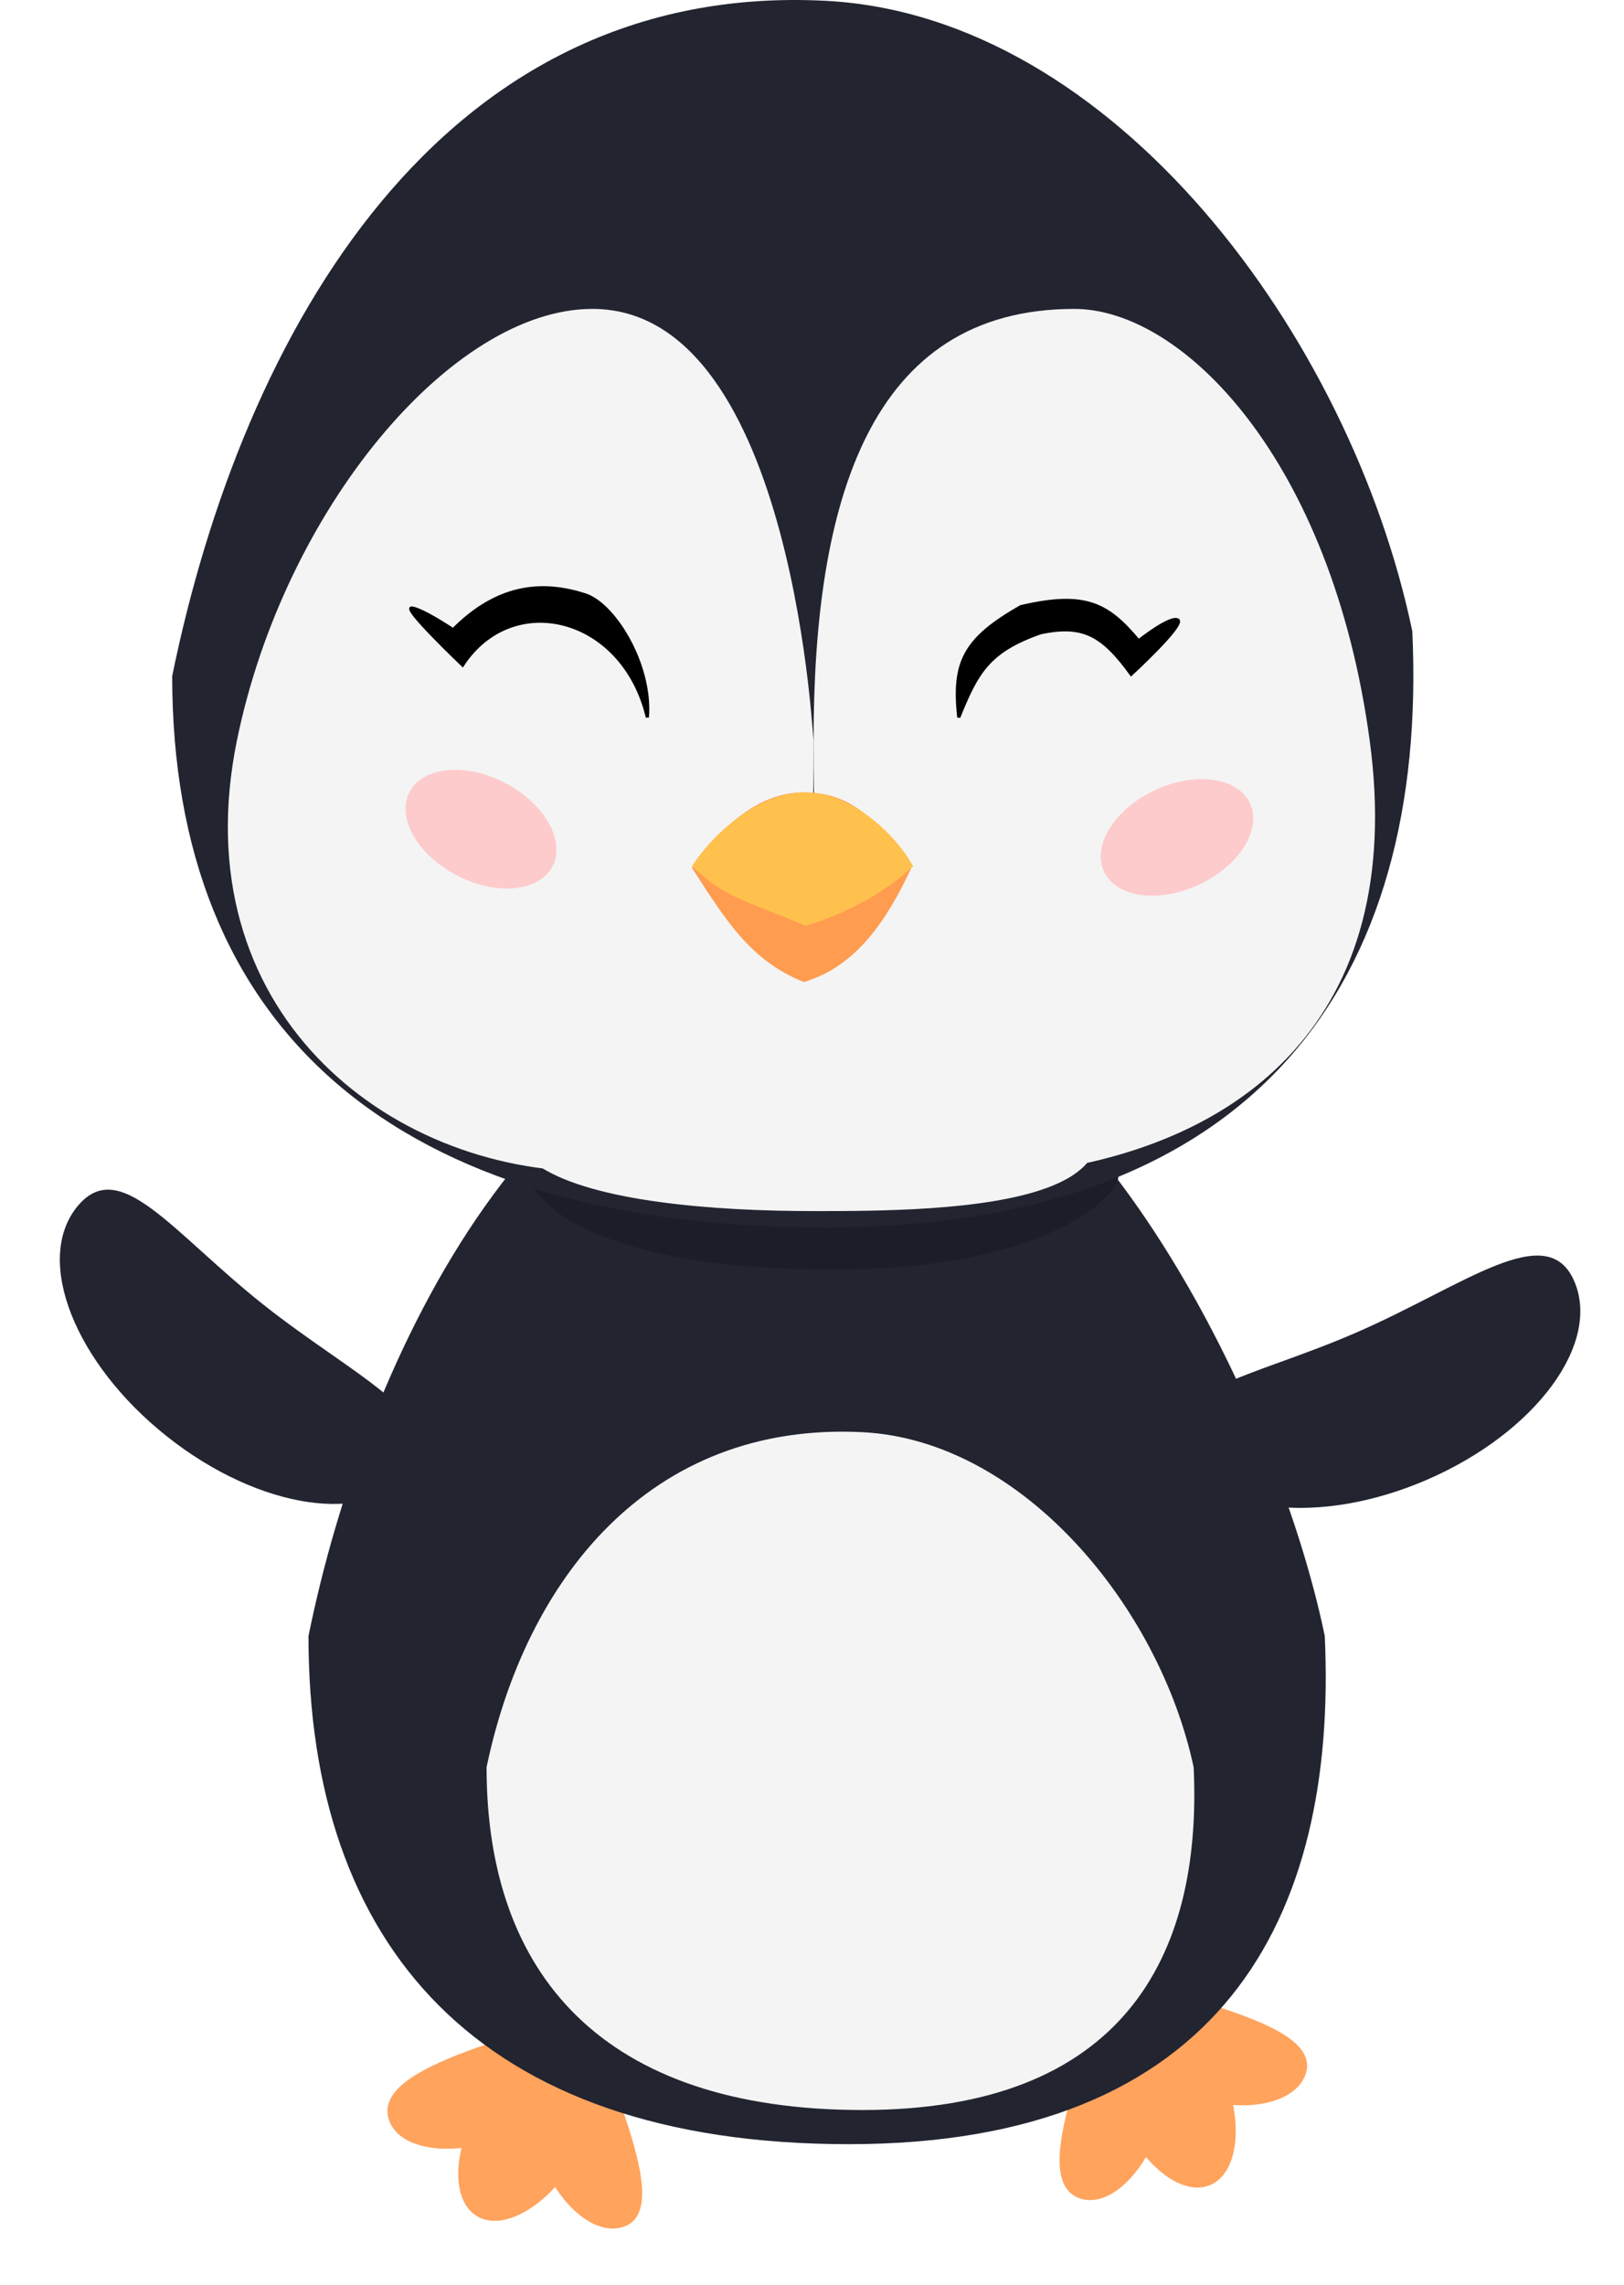 <svg width="514" height="723" viewBox="0 0 514 723" fill="none" xmlns="http://www.w3.org/2000/svg">
<path d="M177.242 644.649C186.727 641.467 192.13 652.872 197.69 669.448C203.25 686.024 206.863 701.493 197.377 704.675C187.891 707.857 175.695 696.999 170.134 680.423C164.574 663.848 167.756 647.831 177.242 644.649Z" fill="#FFA35D"/>
<path d="M182.557 649.091C185.946 658.199 175.411 670.526 159.026 676.624C142.641 682.723 126.61 680.283 123.22 671.176C119.83 662.068 131.487 655.19 147.872 649.091C164.257 642.993 179.167 639.984 182.557 649.091Z" fill="#FFA35D"/>
<ellipse cx="167.209" cy="674.149" rx="31.657" ry="17.596" transform="rotate(-59.157 167.209 674.149)" fill="#FFA35D"/>
<path d="M353.078 636.636C356.169 627.12 368.549 629.569 385.177 634.97C401.806 640.37 416.386 646.677 413.295 656.192C410.205 665.708 394.22 669.044 377.591 663.644C360.963 658.243 349.988 646.152 353.078 636.636Z" fill="#FFA35D"/>
<path d="M359.812 635.01C369.147 637.708 372.78 653.512 367.926 670.308C363.071 687.104 351.568 698.532 342.232 695.834C332.896 693.135 334.309 679.675 339.163 662.879C344.018 646.083 350.476 632.312 359.812 635.01Z" fill="#FFA35D"/>
<ellipse cx="370.809" cy="662.259" rx="31.657" ry="17.596" transform="rotate(-112.622 370.809 662.259)" fill="#FFA35D"/>
<path d="M419.297 517.753C423.388 606.984 386.635 678.531 268.635 678.531C150.635 678.531 97.635 615.06 97.635 517.753C115.395 429.803 171.738 310.486 268.635 315.531C341.404 319.32 403.812 442.611 419.297 517.753Z" fill="#222430"/>
<path d="M377.79 559.253C380.636 619.453 355.065 667.721 272.97 667.721C190.874 667.721 154 624.901 154 559.253C166.356 499.918 205.556 449.818 272.97 453.221C323.597 455.777 367.016 508.559 377.79 559.253Z" fill="#F4F4F4"/>
<path d="M353.869 371.464C355.871 375.89 335.358 401.753 263.632 401.753C181.381 401.753 167 376.29 167 371.464C175.692 367.103 216.211 384.202 263.632 384.452C299.245 384.64 346.291 367.738 353.869 371.464Z" fill="#1C1D28"/>
<path d="M447 199.753C452.136 310.253 397.879 388.438 261.243 388.438C124.606 388.438 54.5 325.252 54.5 213.938C76.797 105.026 139.593 -5.995 261.243 0.252C352.602 4.944 427.559 106.701 447 199.753Z" fill="#222430"/>
<path d="M498.219 405.361C506.84 425.115 486.131 453.216 451.964 468.128C417.797 483.04 383.111 479.115 374.489 459.362C365.868 439.608 395.333 436.504 429.5 421.592C463.667 406.68 489.598 385.607 498.219 405.361Z" fill="#222430"/>
<path d="M130.021 465.965C116.628 482.851 82.093 477.761 52.885 454.595C23.677 431.429 10.857 398.961 24.251 382.074C37.644 365.188 54.219 389.746 83.426 412.912C112.634 436.077 143.414 449.079 130.021 465.965Z" fill="#222430"/>
<path d="M257.5 234.254C257.5 309.641 252.393 370.755 187.5 370.755C122.607 370.755 57.5 319.754 75 234.254C89.942 161.254 143 97.754 187.5 97.754C252.393 97.754 257.487 240.472 257.5 234.254Z" fill="#F4F4F4"/>
<path d="M433.5 234.254C445.5 322.754 392.5 362.255 328.5 370.755C263.607 370.755 257.5 309.641 257.5 234.254C257.5 158.868 275.107 97.754 340 97.754C374.5 97.754 421.5 145.754 433.5 234.254Z" fill="#F4F4F4"/>
<path d="M321 324.255C393.5 383.253 297.5 383.253 257.5 383.253C192.607 383.253 110.5 370.755 204 310.755C225.498 296.959 224.602 275.255 257.5 275.255C288.5 275.255 308.548 314.122 321 324.255Z" fill="#F4F4F4"/>
<path d="M288.453 274.642C281.152 290.233 271.5 305.753 254.414 310.753C237.594 304.086 229.76 291.308 219 274.642C228.844 260.753 240.618 250.753 254.414 250.753C268.209 250.753 276.969 257.975 288.453 274.642Z" fill="#FF9C50"/>
<path d="M289 274.118C281.344 281.308 269.859 288.53 254.946 292.975C233.766 284.086 229.595 284.04 219 274.118C226.946 261.955 241.363 250.753 254.946 250.753C268.529 250.753 282.568 262.595 289 274.118Z" fill="#FFC14D"/>
<path d="M360.365 202.792C360.365 202.792 370.437 194.8 372.78 196.211C375.122 197.621 358.023 213.368 358.023 213.368C348.84 200.694 342.669 197.484 329.447 200.206C312.825 205.988 309.2 212.804 303.447 227C301.604 209.778 304.95 202.276 323.123 191.98C343.521 187.21 350.65 191.153 360.365 202.792Z" fill="black" stroke="black"/>
<path d="M146.415 210.47C146.415 210.47 126.922 191.905 130.42 192.414C133.919 192.922 143.416 199.28 143.416 199.28C155.636 186.983 168.987 183.204 184.481 188.035C193.978 190.324 206.266 210.155 204.895 227C197.147 194.702 162.159 186.389 146.415 210.47Z" fill="black" stroke="black"/>
<g filter="url(#filter0_f_69_60)">
<ellipse cx="372.522" cy="265.005" rx="25.5" ry="16.5" transform="rotate(-25.041 372.522 265.005)" fill="#FDCBCB"/>
</g>
<g filter="url(#filter1_f_69_60)">
<ellipse cx="152.235" cy="262.396" rx="25.5" ry="16.5" transform="rotate(27.445 152.235 262.396)" fill="#FDCBCB"/>
</g>
<defs>
<filter id="filter0_f_69_60" x="336.08" y="234.265" width="72.884" height="61.479" filterUnits="userSpaceOnUse" color-interpolation-filters="sRGB">
<feFlood flood-opacity="0" result="BackgroundImageFix"/>
<feBlend mode="normal" in="SourceGraphic" in2="BackgroundImageFix" result="shape"/>
<feGaussianBlur stdDeviation="6.15" result="effect1_foregroundBlur_69_60"/>
</filter>
<filter id="filter1_f_69_60" x="116.055" y="231.319" width="72.36" height="62.154" filterUnits="userSpaceOnUse" color-interpolation-filters="sRGB">
<feFlood flood-opacity="0" result="BackgroundImageFix"/>
<feBlend mode="normal" in="SourceGraphic" in2="BackgroundImageFix" result="shape"/>
<feGaussianBlur stdDeviation="6.15" result="effect1_foregroundBlur_69_60"/>
</filter>
</defs>
</svg>
